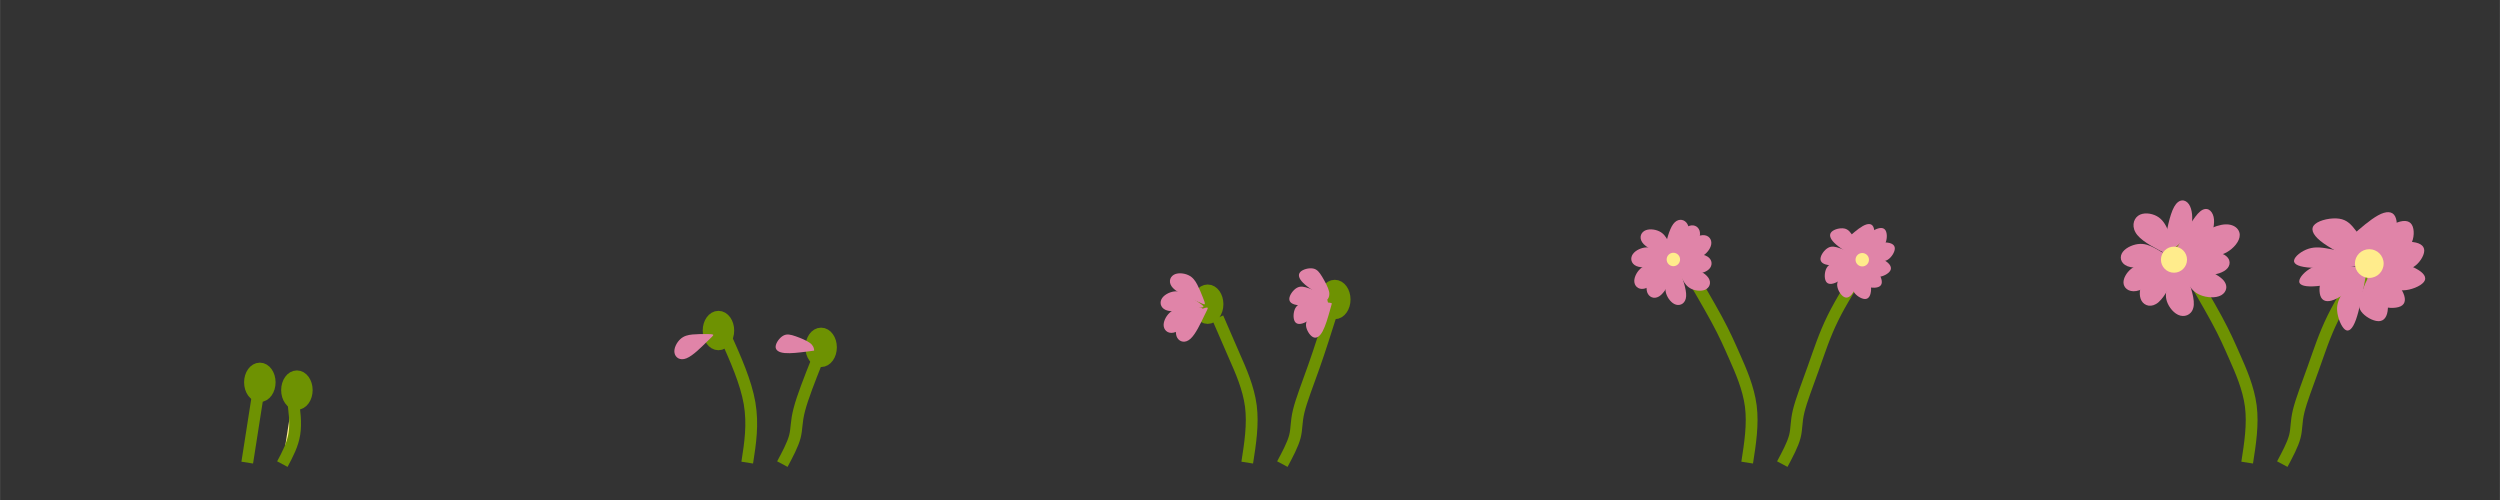 <?xml version="1.0" encoding="UTF-8" standalone="no"?>
<!-- Created with Inkscape (http://www.inkscape.org/) -->

<svg
   width="160"
   height="32"
   viewBox="0 0 42.333 8.467"
   version="1.1"
   id="svg1"
   xmlns="http://www.w3.org/2000/svg"
   xmlns:svg="http://www.w3.org/2000/svg">
  <rect x="0" y="0" width="42.333" height="8.467" fill="#333333" stroke="none"/>
  <defs
     id="defs1" />
  <g
     id="g75"
     transform="matrix(-1.062,0,0,1.062,8.731,-0.265)">
    <rect
       style="fill:#bdca31;fill-opacity:0;stroke:none;stroke-width:0.498"
       id="rect74"
       width="7.969"
       height="7.969"
       x="0.249"
       y="0.249" />
    <path
       style="fill:#ffec8c;fill-opacity:1;stroke:#6e9202;stroke-width:0.188;stroke-dasharray:none"
       d="M 4.233,7.408 C 4.178,7.057 4.123,6.706 4.068,6.355"
       id="path808"
       transform="translate(0.047,0.218)" />
    <ellipse
       style="fill:#6e9202;fill-opacity:1;stroke:#6e9202;stroke-width:0.188;stroke-dasharray:none"
       id="path809"
       cx="-4.079"
       cy="6.346"
       transform="scale(-1,1)"
       rx="0.157"
       ry="0.22" />
    <path
       style="fill:#ffec8c;fill-opacity:1;stroke:#6e9202;stroke-width:0.188;stroke-dasharray:none"
       d="M 3.673,7.432 C 3.591,7.278 3.508,7.124 3.481,6.949 3.453,6.773 3.481,6.576 3.508,6.378"
       id="path851"
       transform="translate(0.047,0.218)" />
    <ellipse
       style="fill:#6e9202;fill-opacity:1;stroke:#6e9202;stroke-width:0.188;stroke-dasharray:none"
       id="ellipse852"
       cx="-3.488"
       cy="6.47"
       transform="scale(-1,1)"
       rx="0.157"
       ry="0.22" />
  </g>
  <g
     id="g854"
     transform="matrix(-1.062,0,0,1.062,17.198,-0.265)">
    <rect
       style="fill:#bdca31;fill-opacity:0;stroke:none;stroke-width:0.498"
       id="rect852"
       width="7.969"
       height="7.969"
       x="0.249"
       y="0.249" />
    <path
       style="fill:none;fill-opacity:1;stroke:#6e9202;stroke-width:0.188;stroke-dasharray:none"
       d="M 4.233,7.408 C 4.185,7.102 4.138,6.797 4.196,6.46 4.254,6.124 4.418,5.757 4.582,5.39"
       id="path852"
       transform="translate(0.047,0.218)" />
    <ellipse
       style="fill:#6e9202;fill-opacity:1;stroke:#6e9202;stroke-width:0.188;stroke-dasharray:none"
       id="ellipse853"
       cx="-4.739"
       cy="5.52"
       transform="scale(-1,1)"
       rx="0.157"
       ry="0.22" />
    <path
       style="fill:none;fill-opacity:1;stroke:#6e9202;stroke-width:0.188;stroke-dasharray:none"
       d="M 3.673,7.432 C 3.591,7.278 3.508,7.124 3.474,6.996 3.44,6.867 3.455,6.764 3.403,6.565 3.352,6.367 3.236,6.073 3.119,5.779"
       id="path853"
       transform="translate(0.047,0.218)" />
    <ellipse
       style="fill:#6e9202;fill-opacity:1;stroke:#6e9202;stroke-width:0.188;stroke-dasharray:none"
       id="ellipse854"
       cx="-3.102"
       cy="5.788"
       transform="scale(-1,1)"
       rx="0.157"
       ry="0.22" />
    <path
       style="fill:#e084a8;fill-opacity:1;stroke:none;stroke-width:0.188;stroke-dasharray:none"
       d="m 4.823,5.587 c -0.009,0.011 0.02,0.033 0.103,0.114 0.083,0.081 0.218,0.22 0.323,0.262 C 5.353,6.005 5.427,5.95 5.44,5.876 5.453,5.803 5.405,5.711 5.348,5.658 5.291,5.605 5.225,5.59 5.154,5.583 c -0.072,-0.007 -0.149,-0.007 -0.211,-0.007 -0.062,0 -0.11,-2e-7 -0.119,0.011 z"
       id="path857" />
    <path
       style="fill:#e084a8;fill-opacity:1;stroke:none;stroke-width:0.188;stroke-dasharray:none"
       d="m 3.226,5.842 c 0.015,0.002 0.044,0.005 0.13,0.017 0.086,0.011 0.229,0.029 0.326,0.02 0.097,-0.009 0.149,-0.046 0.145,-0.105 -0.004,-0.059 -0.062,-0.139 -0.121,-0.172 -0.059,-0.033 -0.117,-0.018 -0.196,0.009 -0.079,0.028 -0.178,0.068 -0.231,0.108 -0.053,0.04 -0.061,0.081 -0.064,0.101 -0.004,0.02 -0.004,0.02 0.011,0.022 z"
       id="path858" />
  </g>
  <g
     id="g862"
     transform="matrix(-1.062,0,0,1.062,25.665,-0.265)">
    <rect
       style="fill:#bdca31;fill-opacity:0;stroke:none;stroke-width:0.498"
       id="rect859"
       width="7.969"
       height="7.969"
       x="0.249"
       y="0.249" />
    <path
       style="fill:none;fill-opacity:1;stroke:#6e9202;stroke-width:0.188;stroke-dasharray:none"
       d="M 4.233,7.408 C 4.185,7.102 4.138,6.797 4.175,6.506 4.213,6.216 4.335,5.941 4.438,5.709 4.54,5.477 4.622,5.288 4.703,5.098"
       id="path859"
       transform="translate(0.047,0.218)" />
    <ellipse
       style="fill:#6e9202;fill-opacity:1;stroke:#6e9202;stroke-width:0.188;stroke-dasharray:none"
       id="ellipse859"
       cx="-4.911"
       cy="5.1"
       transform="scale(-1,1)"
       rx="0.157"
       ry="0.22" />
    <path
       style="fill:none;fill-opacity:1;stroke:#6e9202;stroke-width:0.188;stroke-dasharray:none"
       d="M 3.673,7.432 C 3.591,7.278 3.508,7.124 3.474,6.996 3.44,6.867 3.455,6.764 3.412,6.587 3.369,6.41 3.27,6.159 3.171,5.879 3.072,5.599 2.975,5.29 2.877,4.981"
       id="path860"
       transform="translate(0.047,0.218)" />
    <ellipse
       style="fill:#6e9202;fill-opacity:1;stroke:#6e9202;stroke-width:0.188;stroke-dasharray:none"
       id="ellipse860"
       cx="-2.884"
       cy="5.025"
       transform="scale(-1,1)"
       rx="0.157"
       ry="0.22" />
    <path
       style="fill:#e084a8;fill-opacity:1;stroke:none;stroke-width:0.188;stroke-dasharray:none"
       d="m 4.823,5.587 c -0.009,0.011 0.02,0.033 0.103,0.114 0.083,0.081 0.218,0.22 0.323,0.262 C 5.353,6.005 5.427,5.95 5.44,5.876 5.453,5.803 5.405,5.711 5.348,5.658 5.291,5.605 5.225,5.59 5.154,5.583 c -0.072,-0.007 -0.149,-0.007 -0.211,-0.007 -0.062,0 -0.11,-2e-7 -0.119,0.011 z"
       id="path861"
       transform="translate(0.171,-0.42)" />
    <path
       style="fill:#e084a8;fill-opacity:1;stroke:none;stroke-width:0.188;stroke-dasharray:none"
       d="m 3.226,5.842 c 0.015,0.002 0.044,0.005 0.13,0.017 0.086,0.011 0.229,0.029 0.326,0.02 0.097,-0.009 0.149,-0.046 0.145,-0.105 -0.004,-0.059 -0.062,-0.139 -0.121,-0.172 -0.059,-0.033 -0.117,-0.018 -0.196,0.009 -0.079,0.028 -0.178,0.068 -0.231,0.108 -0.053,0.04 -0.061,0.081 -0.064,0.101 -0.004,0.02 -0.004,0.02 0.011,0.022 z"
       id="path862"
       transform="translate(-0.218,-0.763)" />
    <path
       style="fill:#e084a8;fill-opacity:1;stroke:none;stroke-width:0.188;stroke-dasharray:none"
       d="m 4.823,5.587 c -0.009,0.011 0.02,0.033 0.103,0.114 0.083,0.081 0.218,0.22 0.323,0.262 C 5.353,6.005 5.427,5.95 5.44,5.876 5.453,5.803 5.405,5.711 5.348,5.658 5.291,5.605 5.225,5.59 5.154,5.583 c -0.072,-0.007 -0.149,-0.007 -0.211,-0.007 -0.062,0 -0.11,-2e-7 -0.119,0.011 z"
       id="path869"
       transform="rotate(-34.711,4.182,5.115)" />
    <path
       style="fill:#e084a8;fill-opacity:1;stroke:none;stroke-width:0.188;stroke-dasharray:none"
       d="m 4.823,5.587 c -0.009,0.011 0.02,0.033 0.103,0.114 0.083,0.081 0.218,0.22 0.323,0.262 C 5.353,6.005 5.427,5.95 5.44,5.876 5.453,5.803 5.405,5.711 5.348,5.658 5.291,5.605 5.225,5.59 5.154,5.583 c -0.072,-0.007 -0.149,-0.007 -0.211,-0.007 -0.062,0 -0.11,-2e-7 -0.119,0.011 z"
       id="path871"
       transform="rotate(-68.2,4.529,5.244)" />
    <path
       style="fill:#e084a8;fill-opacity:1;stroke:none;stroke-width:0.188;stroke-dasharray:none"
       d="m 4.823,5.587 c -0.009,0.011 0.02,0.033 0.103,0.114 0.083,0.081 0.218,0.22 0.323,0.262 C 5.353,6.005 5.427,5.95 5.44,5.876 5.453,5.803 5.405,5.711 5.348,5.658 5.291,5.605 5.225,5.59 5.154,5.583 c -0.072,-0.007 -0.149,-0.007 -0.211,-0.007 -0.062,0 -0.11,-2e-7 -0.119,0.011 z"
       id="path873"
       transform="rotate(19.778,6.107,5.629)" />
    <path
       style="fill:#e084a8;fill-opacity:1;stroke:none;stroke-width:0.188;stroke-dasharray:none"
       d="m 3.226,5.842 c 0.015,0.002 0.044,0.005 0.13,0.017 0.086,0.011 0.229,0.029 0.326,0.02 0.097,-0.009 0.149,-0.046 0.145,-0.105 -0.004,-0.059 -0.062,-0.139 -0.121,-0.172 -0.059,-0.033 -0.117,-0.018 -0.196,0.009 -0.079,0.028 -0.178,0.068 -0.231,0.108 -0.053,0.04 -0.061,0.081 -0.064,0.101 -0.004,0.02 -0.004,0.02 0.011,0.022 z"
       id="path875"
       transform="rotate(-39.558,1.979,5.727)" />
    <path
       style="fill:#e084a8;fill-opacity:1;stroke:none;stroke-width:0.188;stroke-dasharray:none"
       d="m 3.226,5.842 c 0.015,0.002 0.044,0.005 0.13,0.017 0.086,0.011 0.229,0.029 0.326,0.02 0.097,-0.009 0.149,-0.046 0.145,-0.105 -0.004,-0.059 -0.062,-0.139 -0.121,-0.172 -0.059,-0.033 -0.117,-0.018 -0.196,0.009 -0.079,0.028 -0.178,0.068 -0.231,0.108 -0.053,0.04 -0.061,0.081 -0.064,0.101 -0.004,0.02 -0.004,0.02 0.011,0.022 z"
       id="path877"
       transform="rotate(32.359,4.366,5.05)" />
    <path
       style="fill:#e084a8;fill-opacity:1;stroke:none;stroke-width:0.188;stroke-dasharray:none"
       d="m 3.226,5.842 c 0.015,0.002 0.044,0.005 0.13,0.017 0.086,0.011 0.229,0.029 0.326,0.02 0.097,-0.009 0.149,-0.046 0.145,-0.105 -0.004,-0.059 -0.062,-0.139 -0.121,-0.172 -0.059,-0.033 -0.117,-0.018 -0.196,0.009 -0.079,0.028 -0.178,0.068 -0.231,0.108 -0.053,0.04 -0.061,0.081 -0.064,0.101 -0.004,0.02 -0.004,0.02 0.011,0.022 z"
       id="path879"
       transform="rotate(66.951,3.642,5.249)" />
  </g>
  <g
     id="g890"
     transform="matrix(-1.062,0,0,1.062,34.131,-0.265)">
    <rect
       style="fill:#bdca31;fill-opacity:0;stroke:none;stroke-width:0.498"
       id="rect881"
       width="7.969"
       height="7.969"
       x="0.249"
       y="0.249" />
    <path
       style="fill:none;fill-opacity:1;stroke:#6e9202;stroke-width:0.188;stroke-dasharray:none"
       d="M 4.233,7.408 C 4.185,7.102 4.138,6.797 4.175,6.506 4.213,6.216 4.335,5.941 4.429,5.729 4.523,5.516 4.588,5.366 4.722,5.118 4.857,4.87 5.06,4.525 5.264,4.179"
       id="path881"
       transform="translate(0.047,0.218)" />
    <ellipse
       style="fill:#6e9202;fill-opacity:1;stroke:#6e9202;stroke-width:0.188;stroke-dasharray:none"
       id="ellipse881"
       cx="-5.377"
       cy="4.4"
       transform="scale(-1,1)"
       rx="0.157"
       ry="0.22" />
    <path
       style="fill:none;fill-opacity:1;stroke:#6e9202;stroke-width:0.188;stroke-dasharray:none"
       d="M 3.673,7.432 C 3.591,7.278 3.508,7.124 3.474,6.996 3.44,6.867 3.455,6.764 3.412,6.587 3.369,6.41 3.27,6.159 3.179,5.903 3.087,5.646 3.004,5.384 2.868,5.107 2.732,4.829 2.543,4.537 2.354,4.244"
       id="path882"
       transform="translate(0.047,0.218)" />
    <ellipse
       style="fill:#6e9202;fill-opacity:1;stroke:#6e9202;stroke-width:0.188;stroke-dasharray:none"
       id="ellipse882"
       cx="-2.386"
       cy="4.387"
       transform="scale(-1,1)"
       rx="0.157"
       ry="0.22" />
    <path
       style="fill:#e084a8;fill-opacity:1;stroke:none;stroke-width:0.188;stroke-dasharray:none"
       d="m 4.823,5.587 c -0.009,0.011 0.02,0.033 0.103,0.114 0.083,0.081 0.218,0.22 0.323,0.262 C 5.353,6.005 5.427,5.95 5.44,5.876 5.453,5.803 5.405,5.711 5.348,5.658 5.291,5.605 5.225,5.59 5.154,5.583 c -0.072,-0.007 -0.149,-0.007 -0.211,-0.007 -0.062,0 -0.11,-2e-7 -0.119,0.011 z"
       id="path883"
       transform="translate(0.638,-1.121)" />
    <path
       style="fill:#e084a8;fill-opacity:1;stroke:none;stroke-width:0.188;stroke-dasharray:none"
       d="m 3.226,5.842 c 0.015,0.002 0.044,0.005 0.13,0.017 0.086,0.011 0.229,0.029 0.326,0.02 0.097,-0.009 0.149,-0.046 0.145,-0.105 -0.004,-0.059 -0.062,-0.139 -0.121,-0.172 -0.059,-0.033 -0.117,-0.018 -0.196,0.009 -0.079,0.028 -0.178,0.068 -0.231,0.108 -0.053,0.04 -0.061,0.081 -0.064,0.101 -0.004,0.02 -0.004,0.02 0.011,0.022 z"
       id="path884"
       transform="translate(-0.716,-1.401)" />
    <path
       style="fill:#e084a8;fill-opacity:1;stroke:none;stroke-width:0.188;stroke-dasharray:none"
       d="m 4.823,5.587 c -0.009,0.011 0.02,0.033 0.103,0.114 0.083,0.081 0.218,0.22 0.323,0.262 C 5.353,6.005 5.427,5.95 5.44,5.876 5.453,5.803 5.405,5.711 5.348,5.658 5.291,5.605 5.225,5.59 5.154,5.583 c -0.072,-0.007 -0.149,-0.007 -0.211,-0.007 -0.062,0 -0.11,-2e-7 -0.119,0.011 z"
       id="path885"
       transform="rotate(-34.711,3.295,4.018)" />
    <path
       style="fill:#e084a8;fill-opacity:1;stroke:none;stroke-width:0.188;stroke-dasharray:none"
       d="m 4.823,5.587 c -0.009,0.011 0.02,0.033 0.103,0.114 0.083,0.081 0.218,0.22 0.323,0.262 C 5.353,6.005 5.427,5.95 5.44,5.876 5.453,5.803 5.405,5.711 5.348,5.658 5.291,5.605 5.225,5.59 5.154,5.583 c -0.072,-0.007 -0.149,-0.007 -0.211,-0.007 -0.062,0 -0.11,-2e-7 -0.119,0.011 z"
       id="path886"
       transform="rotate(-68.2,4.245,4.549)" />
    <path
       style="fill:#e084a8;fill-opacity:1;stroke:none;stroke-width:0.188;stroke-dasharray:none"
       d="m 4.823,5.587 c -0.009,0.011 0.02,0.033 0.103,0.114 0.083,0.081 0.218,0.22 0.323,0.262 C 5.353,6.005 5.427,5.95 5.44,5.876 5.453,5.803 5.405,5.711 5.348,5.658 5.291,5.605 5.225,5.59 5.154,5.583 c -0.072,-0.007 -0.149,-0.007 -0.211,-0.007 -0.062,0 -0.11,-2e-7 -0.119,0.011 z"
       id="path887"
       transform="rotate(19.778,8.349,6.618)" />
    <path
       style="fill:#e084a8;fill-opacity:1;stroke:none;stroke-width:0.188;stroke-dasharray:none"
       d="m 3.226,5.842 c 0.015,0.002 0.044,0.005 0.13,0.017 0.086,0.011 0.229,0.029 0.326,0.02 0.097,-0.009 0.149,-0.046 0.145,-0.105 -0.004,-0.059 -0.062,-0.139 -0.121,-0.172 -0.059,-0.033 -0.117,-0.018 -0.196,0.009 -0.079,0.028 -0.178,0.068 -0.231,0.108 -0.053,0.04 -0.061,0.081 -0.064,0.101 -0.004,0.02 -0.004,0.02 0.011,0.022 z"
       id="path888"
       transform="rotate(-39.558,0.843,6.1)" />
    <path
       style="fill:#e084a8;fill-opacity:1;stroke:none;stroke-width:0.188;stroke-dasharray:none"
       d="m 3.226,5.842 c 0.015,0.002 0.044,0.005 0.13,0.017 0.086,0.011 0.229,0.029 0.326,0.02 0.097,-0.009 0.149,-0.046 0.145,-0.105 -0.004,-0.059 -0.062,-0.139 -0.121,-0.172 -0.059,-0.033 -0.117,-0.018 -0.196,0.009 -0.079,0.028 -0.178,0.068 -0.231,0.108 -0.053,0.04 -0.061,0.081 -0.064,0.101 -0.004,0.02 -0.004,0.02 0.011,0.022 z"
       id="path889"
       transform="rotate(32.359,5.217,3.872)" />
    <path
       style="fill:#e084a8;fill-opacity:1;stroke:none;stroke-width:0.188;stroke-dasharray:none"
       d="m 3.226,5.842 c 0.015,0.002 0.044,0.005 0.13,0.017 0.086,0.011 0.229,0.029 0.326,0.02 0.097,-0.009 0.149,-0.046 0.145,-0.105 -0.004,-0.059 -0.062,-0.139 -0.121,-0.172 -0.059,-0.033 -0.117,-0.018 -0.196,0.009 -0.079,0.028 -0.178,0.068 -0.231,0.108 -0.053,0.04 -0.061,0.081 -0.064,0.101 -0.004,0.02 -0.004,0.02 0.011,0.022 z"
       id="path890"
       transform="rotate(66.951,3.876,4.553)" />
    <path
       style="fill:#e084a8;fill-opacity:1;stroke:none;stroke-width:0.188;stroke-dasharray:none"
       d="m 4.823,5.587 c -0.009,0.011 0.02,0.033 0.103,0.114 0.083,0.081 0.218,0.22 0.323,0.262 C 5.353,6.005 5.427,5.95 5.44,5.876 5.453,5.803 5.405,5.711 5.348,5.658 5.291,5.605 5.225,5.59 5.154,5.583 c -0.072,-0.007 -0.149,-0.007 -0.211,-0.007 -0.062,0 -0.11,-2e-7 -0.119,0.011 z"
       id="path909"
       transform="rotate(64.778,6.032,5.471)" />
    <path
       style="fill:#e084a8;fill-opacity:1;stroke:none;stroke-width:0.188;stroke-dasharray:none"
       d="m 4.823,5.587 c -0.009,0.011 0.02,0.033 0.103,0.114 0.083,0.081 0.218,0.22 0.323,0.262 C 5.353,6.005 5.427,5.95 5.44,5.876 5.453,5.803 5.405,5.711 5.348,5.658 5.291,5.605 5.225,5.59 5.154,5.583 c -0.072,-0.007 -0.149,-0.007 -0.211,-0.007 -0.062,0 -0.11,-2e-7 -0.119,0.011 z"
       id="path911"
       transform="rotate(112.508,5.525,5.197)" />
    <path
       style="fill:#e084a8;fill-opacity:1;stroke:none;stroke-width:0.188;stroke-dasharray:none"
       d="m 4.823,5.587 c -0.009,0.011 0.02,0.033 0.103,0.114 0.083,0.081 0.218,0.22 0.323,0.262 C 5.353,6.005 5.427,5.95 5.44,5.876 5.453,5.803 5.405,5.711 5.348,5.658 5.291,5.605 5.225,5.59 5.154,5.583 c -0.072,-0.007 -0.149,-0.007 -0.211,-0.007 -0.062,0 -0.11,-2e-7 -0.119,0.011 z"
       id="path913"
       transform="rotate(135.283,5.434,5.081)" />
    <path
       style="fill:#e084a8;fill-opacity:1;stroke:none;stroke-width:0.188;stroke-dasharray:none"
       d="m 4.823,5.587 c -0.009,0.011 0.02,0.033 0.103,0.114 0.083,0.081 0.218,0.22 0.323,0.262 C 5.353,6.005 5.427,5.95 5.44,5.876 5.453,5.803 5.405,5.711 5.348,5.658 5.291,5.605 5.225,5.59 5.154,5.583 c -0.072,-0.007 -0.149,-0.007 -0.211,-0.007 -0.062,0 -0.11,-2e-7 -0.119,0.011 z"
       id="path915"
       transform="rotate(171.097,5.214,4.975)" />
    <path
       style="fill:#e084a8;fill-opacity:1;stroke:none;stroke-width:0.188;stroke-dasharray:none"
       d="m 4.823,5.587 c -0.009,0.011 0.02,0.033 0.103,0.114 0.083,0.081 0.218,0.22 0.323,0.262 C 5.353,6.005 5.427,5.95 5.44,5.876 5.453,5.803 5.405,5.711 5.348,5.658 5.291,5.605 5.225,5.59 5.154,5.583 c -0.072,-0.007 -0.149,-0.007 -0.211,-0.007 -0.062,0 -0.11,-2e-7 -0.119,0.011 z"
       id="path917"
       transform="rotate(-171.814,5.17,4.916)" />
    <path
       style="fill:#e084a8;fill-opacity:1;stroke:none;stroke-width:0.188;stroke-dasharray:none"
       d="m 4.823,5.587 c -0.009,0.011 0.02,0.033 0.103,0.114 0.083,0.081 0.218,0.22 0.323,0.262 C 5.353,6.005 5.427,5.95 5.44,5.876 5.453,5.803 5.405,5.711 5.348,5.658 5.291,5.605 5.225,5.59 5.154,5.583 c -0.072,-0.007 -0.149,-0.007 -0.211,-0.007 -0.062,0 -0.11,-2e-7 -0.119,0.011 z"
       id="path919"
       transform="rotate(-148.363,5.051,4.863)" />
    <path
       style="fill:#e084a8;fill-opacity:1;stroke:none;stroke-width:0.188;stroke-dasharray:none"
       d="m 3.226,5.842 c 0.015,0.002 0.044,0.005 0.13,0.017 0.086,0.011 0.229,0.029 0.326,0.02 0.097,-0.009 0.149,-0.046 0.145,-0.105 -0.004,-0.059 -0.062,-0.139 -0.121,-0.172 -0.059,-0.033 -0.117,-0.018 -0.196,0.009 -0.079,0.028 -0.178,0.068 -0.231,0.108 -0.053,0.04 -0.061,0.081 -0.064,0.101 -0.004,0.02 -0.004,0.02 0.011,0.022 z"
       id="path921"
       transform="rotate(92.775,3.475,4.717)" />
    <path
       style="fill:#e084a8;fill-opacity:1;stroke:none;stroke-width:0.188;stroke-dasharray:none"
       d="m 3.226,5.842 c 0.015,0.002 0.044,0.005 0.13,0.017 0.086,0.011 0.229,0.029 0.326,0.02 0.097,-0.009 0.149,-0.046 0.145,-0.105 -0.004,-0.059 -0.062,-0.139 -0.121,-0.172 -0.059,-0.033 -0.117,-0.018 -0.196,0.009 -0.079,0.028 -0.178,0.068 -0.231,0.108 -0.053,0.04 -0.061,0.081 -0.064,0.101 -0.004,0.02 -0.004,0.02 0.011,0.022 z"
       id="path923"
       transform="rotate(122.093,3.265,4.84)" />
    <path
       style="fill:#e084a8;fill-opacity:1;stroke:none;stroke-width:0.188;stroke-dasharray:none"
       d="m 3.226,5.842 c 0.015,0.002 0.044,0.005 0.13,0.017 0.086,0.011 0.229,0.029 0.326,0.02 0.097,-0.009 0.149,-0.046 0.145,-0.105 -0.004,-0.059 -0.062,-0.139 -0.121,-0.172 -0.059,-0.033 -0.117,-0.018 -0.196,0.009 -0.079,0.028 -0.178,0.068 -0.231,0.108 -0.053,0.04 -0.061,0.081 -0.064,0.101 -0.004,0.02 -0.004,0.02 0.011,0.022 z"
       id="path925"
       transform="rotate(152.485,3.061,4.947)" />
    <path
       style="fill:#e084a8;fill-opacity:1;stroke:none;stroke-width:0.188;stroke-dasharray:none"
       d="m 3.226,5.842 c 0.015,0.002 0.044,0.005 0.13,0.017 0.086,0.011 0.229,0.029 0.326,0.02 0.097,-0.009 0.149,-0.046 0.145,-0.105 -0.004,-0.059 -0.062,-0.139 -0.121,-0.172 -0.059,-0.033 -0.117,-0.018 -0.196,0.009 -0.079,0.028 -0.178,0.068 -0.231,0.108 -0.053,0.04 -0.061,0.081 -0.064,0.101 -0.004,0.02 -0.004,0.02 0.011,0.022 z"
       id="path927"
       transform="rotate(-177.019,2.856,5.018)" />
    <path
       style="fill:#e084a8;fill-opacity:1;stroke:none;stroke-width:0.188;stroke-dasharray:none"
       d="m 3.226,5.842 c 0.015,0.002 0.044,0.005 0.13,0.017 0.086,0.011 0.229,0.029 0.326,0.02 0.097,-0.009 0.149,-0.046 0.145,-0.105 -0.004,-0.059 -0.062,-0.139 -0.121,-0.172 -0.059,-0.033 -0.117,-0.018 -0.196,0.009 -0.079,0.028 -0.178,0.068 -0.231,0.108 -0.053,0.04 -0.061,0.081 -0.064,0.101 -0.004,0.02 -0.004,0.02 0.011,0.022 z"
       id="path929"
       transform="rotate(-147.253,2.678,5.108)" />
    <path
       style="fill:#e084a8;fill-opacity:1;stroke:none;stroke-width:0.188;stroke-dasharray:none"
       d="m 3.226,5.842 c 0.015,0.002 0.044,0.005 0.13,0.017 0.086,0.011 0.229,0.029 0.326,0.02 0.097,-0.009 0.149,-0.046 0.145,-0.105 -0.004,-0.059 -0.062,-0.139 -0.121,-0.172 -0.059,-0.033 -0.117,-0.018 -0.196,0.009 -0.079,0.028 -0.178,0.068 -0.231,0.108 -0.053,0.04 -0.061,0.081 -0.064,0.101 -0.004,0.02 -0.004,0.02 0.011,0.022 z"
       id="path931"
       transform="matrix(-0.784,-0.545,0.504,-0.847,2.36,10.84)" />
    <circle
       style="fill:#ffec8c;fill-opacity:1;stroke:none;stroke-width:0.188;stroke-dasharray:none"
       id="path933"
       cx="-5.457"
       cy="4.387"
       r="0.107"
       transform="scale(-1,1)" />
    <circle
       style="fill:#ffec8c;fill-opacity:1;stroke:none;stroke-width:0.188;stroke-dasharray:none"
       id="circle933"
       cx="-2.445"
       cy="4.391"
       r="0.107"
       transform="scale(-1,1)" />
  </g>
  <g
     id="g956"
     transform="matrix(-1.062,0,0,1.062,42.598,-0.265)">
    <rect
       style="fill:#bdca31;fill-opacity:0;stroke:none;stroke-width:0.498"
       id="rect933"
       width="7.969"
       height="7.969"
       x="0.249"
       y="0.249" />
    <path
       style="fill:none;fill-opacity:1;stroke:#6e9202;stroke-width:0.188;stroke-dasharray:none"
       d="M 4.233,7.408 C 4.185,7.102 4.138,6.797 4.175,6.506 4.213,6.216 4.335,5.941 4.429,5.729 4.523,5.516 4.588,5.366 4.722,5.118 4.857,4.87 5.06,4.525 5.264,4.179"
       id="path934"
       transform="translate(0.047,0.218)" />
    <ellipse
       style="fill:#6e9202;fill-opacity:1;stroke:#6e9202;stroke-width:0.22;stroke-dasharray:none"
       id="ellipse934"
       cx="-5.338"
       cy="4.377"
       transform="scale(-1,1)"
       rx="0.184"
       ry="0.258" />
    <path
       style="fill:none;fill-opacity:1;stroke:#6e9202;stroke-width:0.188;stroke-dasharray:none"
       d="M 3.673,7.432 C 3.591,7.278 3.508,7.124 3.474,6.996 3.44,6.867 3.455,6.764 3.412,6.587 3.369,6.41 3.27,6.159 3.179,5.903 3.087,5.646 3.004,5.384 2.868,5.107 2.732,4.829 2.543,4.537 2.354,4.244"
       id="path935"
       transform="translate(0.047,0.218)" />
    <ellipse
       style="fill:#6e9202;fill-opacity:1;stroke:#6e9202;stroke-width:0.267;stroke-dasharray:none"
       id="ellipse935"
       cx="-2.194"
       cy="4.502"
       transform="scale(-1,1)"
       rx="0.222"
       ry="0.312" />
    <path
       style="fill:#e084a8;fill-opacity:1;stroke:none;stroke-width:0.188;stroke-dasharray:none"
       d="m 4.823,5.587 c -0.009,0.011 0.02,0.033 0.103,0.114 0.083,0.081 0.218,0.22 0.323,0.262 C 5.353,6.005 5.427,5.95 5.44,5.876 5.453,5.803 5.405,5.711 5.348,5.658 5.291,5.605 5.225,5.59 5.154,5.583 c -0.072,-0.007 -0.149,-0.007 -0.211,-0.007 -0.062,0 -0.11,-2e-7 -0.119,0.011 z"
       id="path936"
       transform="matrix(1.315,0,0,1.122,-0.904,-1.813)" />
    <path
       style="fill:#e084a8;fill-opacity:1;stroke:none;stroke-width:0.188;stroke-dasharray:none"
       d="m 3.226,5.842 c 0.015,0.002 0.044,0.005 0.13,0.017 0.086,0.011 0.229,0.029 0.326,0.02 0.097,-0.009 0.149,-0.046 0.145,-0.105 -0.004,-0.059 -0.062,-0.139 -0.121,-0.172 -0.059,-0.033 -0.117,-0.018 -0.196,0.009 -0.079,0.028 -0.178,0.068 -0.231,0.108 -0.053,0.04 -0.061,0.081 -0.064,0.101 -0.004,0.02 -0.004,0.02 0.011,0.022 z"
       id="path937"
       transform="matrix(1.909,0,0,1.094,-3.773,-1.913)" />
    <path
       style="fill:#e084a8;fill-opacity:1;stroke:none;stroke-width:0.188;stroke-dasharray:none"
       d="m 4.823,5.587 c -0.009,0.011 0.02,0.033 0.103,0.114 0.083,0.081 0.218,0.22 0.323,0.262 C 5.353,6.005 5.427,5.95 5.44,5.876 5.453,5.803 5.405,5.711 5.348,5.658 5.291,5.605 5.225,5.59 5.154,5.583 c -0.072,-0.007 -0.149,-0.007 -0.211,-0.007 -0.062,0 -0.11,-2e-7 -0.119,0.011 z"
       id="path938"
       transform="matrix(1.056,-0.68,0.731,0.982,-3.76,2.222)" />
    <path
       style="fill:#e084a8;fill-opacity:1;stroke:none;stroke-width:0.188;stroke-dasharray:none"
       d="m 4.823,5.587 c -0.009,0.011 0.02,0.033 0.103,0.114 0.083,0.081 0.218,0.22 0.323,0.262 C 5.353,6.005 5.427,5.95 5.44,5.876 5.453,5.803 5.405,5.711 5.348,5.658 5.291,5.605 5.225,5.59 5.154,5.583 c -0.072,-0.007 -0.149,-0.007 -0.211,-0.007 -0.062,0 -0.11,-2e-7 -0.119,0.011 z"
       id="path939"
       transform="matrix(0.468,-1.365,1.171,0.546,-3.408,7.907)" />
    <path
       style="fill:#e084a8;fill-opacity:1;stroke:none;stroke-width:0.188;stroke-dasharray:none"
       d="m 4.823,5.587 c -0.009,0.011 0.02,0.033 0.103,0.114 0.083,0.081 0.218,0.22 0.323,0.262 C 5.353,6.005 5.427,5.95 5.44,5.876 5.453,5.803 5.405,5.711 5.348,5.658 5.291,5.605 5.225,5.59 5.154,5.583 c -0.072,-0.007 -0.149,-0.007 -0.211,-0.007 -0.062,0 -0.11,-2e-7 -0.119,0.011 z"
       id="path940"
       transform="matrix(1.217,0.425,-0.438,1.182,1.917,-4.211)" />
    <path
       style="fill:#e084a8;fill-opacity:1;stroke:none;stroke-width:0.188;stroke-dasharray:none"
       d="m 3.226,5.842 c 0.015,0.002 0.044,0.005 0.13,0.017 0.086,0.011 0.229,0.029 0.326,0.02 0.097,-0.009 0.149,-0.046 0.145,-0.105 -0.004,-0.059 -0.062,-0.139 -0.121,-0.172 -0.059,-0.033 -0.117,-0.018 -0.196,0.009 -0.079,0.028 -0.178,0.068 -0.231,0.108 -0.053,0.04 -0.061,0.081 -0.064,0.101 -0.004,0.02 -0.004,0.02 0.011,0.022 z"
       id="path941"
       transform="matrix(1.464,-0.987,1.21,1.195,-9.392,0.7)" />
    <path
       style="fill:#e084a8;fill-opacity:1;stroke:none;stroke-width:0.188;stroke-dasharray:none"
       d="m 3.226,5.842 c 0.015,0.002 0.044,0.005 0.13,0.017 0.086,0.011 0.229,0.029 0.326,0.02 0.097,-0.009 0.149,-0.046 0.145,-0.105 -0.004,-0.059 -0.062,-0.139 -0.121,-0.172 -0.059,-0.033 -0.117,-0.018 -0.196,0.009 -0.079,0.028 -0.178,0.068 -0.231,0.108 -0.053,0.04 -0.061,0.081 -0.064,0.101 -0.004,0.02 -0.004,0.02 0.011,0.022 z"
       id="path942"
       transform="matrix(1.197,0.758,-0.758,1.197,2.897,-4.82)" />
    <path
       style="fill:#e084a8;fill-opacity:1;stroke:none;stroke-width:0.188;stroke-dasharray:none"
       d="m 3.226,5.842 c 0.015,0.002 0.044,0.005 0.13,0.017 0.086,0.011 0.229,0.029 0.326,0.02 0.097,-0.009 0.149,-0.046 0.145,-0.105 -0.004,-0.059 -0.062,-0.139 -0.121,-0.172 -0.059,-0.033 -0.117,-0.018 -0.196,0.009 -0.079,0.028 -0.178,0.068 -0.231,0.108 -0.053,0.04 -0.061,0.081 -0.064,0.101 -0.004,0.02 -0.004,0.02 0.011,0.022 z"
       id="path943"
       transform="matrix(0.444,1.56,-1.043,0.664,7.043,-4.299)" />
    <path
       style="fill:#e084a8;fill-opacity:1;stroke:none;stroke-width:0.188;stroke-dasharray:none"
       d="m 4.823,5.587 c -0.009,0.011 0.02,0.033 0.103,0.114 0.083,0.081 0.218,0.22 0.323,0.262 C 5.353,6.005 5.427,5.95 5.44,5.876 5.453,5.803 5.405,5.711 5.348,5.658 5.291,5.605 5.225,5.59 5.154,5.583 c -0.072,-0.007 -0.149,-0.007 -0.211,-0.007 -0.062,0 -0.11,-2e-7 -0.119,0.011 z"
       id="path944"
       transform="matrix(0.574,1.161,-1.219,0.547,9.387,-4.248)" />
    <path
       style="fill:#e084a8;fill-opacity:1;stroke:none;stroke-width:0.188;stroke-dasharray:none"
       d="m 4.823,5.587 c -0.009,0.011 0.02,0.033 0.103,0.114 0.083,0.081 0.218,0.22 0.323,0.262 C 5.353,6.005 5.427,5.95 5.44,5.876 5.453,5.803 5.405,5.711 5.348,5.658 5.291,5.605 5.225,5.59 5.154,5.583 c -0.072,-0.007 -0.149,-0.007 -0.211,-0.007 -0.062,0 -0.11,-2e-7 -0.119,0.011 z"
       id="path945"
       transform="matrix(-0.538,1.162,-1.299,-0.481,15.253,1.462)" />
    <path
       style="fill:#e084a8;fill-opacity:1;stroke:none;stroke-width:0.188;stroke-dasharray:none"
       d="m 4.823,5.587 c -0.009,0.011 0.02,0.033 0.103,0.114 0.083,0.081 0.218,0.22 0.323,0.262 C 5.353,6.005 5.427,5.95 5.44,5.876 5.453,5.803 5.405,5.711 5.348,5.658 5.291,5.605 5.225,5.59 5.154,5.583 c -0.072,-0.007 -0.149,-0.007 -0.211,-0.007 -0.062,0 -0.11,-2e-7 -0.119,0.011 z"
       id="path946"
       transform="matrix(-1.006,0.848,-0.996,-0.857,15.917,4.947)" />
    <path
       style="fill:#e084a8;fill-opacity:1;stroke:none;stroke-width:0.188;stroke-dasharray:none"
       d="m 4.823,5.587 c -0.009,0.011 0.02,0.033 0.103,0.114 0.083,0.081 0.218,0.22 0.323,0.262 C 5.353,6.005 5.427,5.95 5.44,5.876 5.453,5.803 5.405,5.711 5.348,5.658 5.291,5.605 5.225,5.59 5.154,5.583 c -0.072,-0.007 -0.149,-0.007 -0.211,-0.007 -0.062,0 -0.11,-2e-7 -0.119,0.011 z"
       id="path947"
       transform="matrix(-1.649,0.214,-0.258,-1.366,14.885,10.857)" />
    <path
       style="fill:#e084a8;fill-opacity:1;stroke:none;stroke-width:0.188;stroke-dasharray:none"
       d="m 4.823,5.587 c -0.009,0.011 0.02,0.033 0.103,0.114 0.083,0.081 0.218,0.22 0.323,0.262 C 5.353,6.005 5.427,5.95 5.44,5.876 5.453,5.803 5.405,5.711 5.348,5.658 5.291,5.605 5.225,5.59 5.154,5.583 c -0.072,-0.007 -0.149,-0.007 -0.211,-0.007 -0.062,0 -0.11,-2e-7 -0.119,0.011 z"
       id="path948"
       transform="matrix(-1.045,-0.211,0.15,-1.466,9.619,13.469)" />
    <path
       style="fill:#e084a8;fill-opacity:1;stroke:none;stroke-width:0.188;stroke-dasharray:none"
       d="m 4.823,5.587 c -0.009,0.011 0.02,0.033 0.103,0.114 0.083,0.081 0.218,0.22 0.323,0.262 C 5.353,6.005 5.427,5.95 5.44,5.876 5.453,5.803 5.405,5.711 5.348,5.658 5.291,5.605 5.225,5.59 5.154,5.583 c -0.072,-0.007 -0.149,-0.007 -0.211,-0.007 -0.062,0 -0.11,-2e-7 -0.119,0.011 z"
       id="path949"
       transform="matrix(-0.957,-0.764,0.59,-1.24,6.948,14.949)" />
    <path
       style="fill:#e084a8;fill-opacity:1;stroke:none;stroke-width:0.188;stroke-dasharray:none"
       d="m 3.226,5.842 c 0.015,0.002 0.044,0.005 0.13,0.017 0.086,0.011 0.229,0.029 0.326,0.02 0.097,-0.009 0.149,-0.046 0.145,-0.105 -0.004,-0.059 -0.062,-0.139 -0.121,-0.172 -0.059,-0.033 -0.117,-0.018 -0.196,0.009 -0.079,0.028 -0.178,0.068 -0.231,0.108 -0.053,0.04 -0.061,0.081 -0.064,0.101 -0.004,0.02 -0.004,0.02 0.011,0.022 z"
       id="path950"
       transform="matrix(-0.075,1.378,-1.546,-0.067,11.401,0.484)" />
    <path
       style="fill:#e084a8;fill-opacity:1;stroke:none;stroke-width:0.188;stroke-dasharray:none"
       d="m 3.226,5.842 c 0.015,0.002 0.044,0.005 0.13,0.017 0.086,0.011 0.229,0.029 0.326,0.02 0.097,-0.009 0.149,-0.046 0.145,-0.105 -0.004,-0.059 -0.062,-0.139 -0.121,-0.172 -0.059,-0.033 -0.117,-0.018 -0.196,0.009 -0.079,0.028 -0.178,0.068 -0.231,0.108 -0.053,0.04 -0.061,0.081 -0.064,0.101 -0.004,0.02 -0.004,0.02 0.011,0.022 z"
       id="path951"
       transform="matrix(-0.851,1.224,-1.356,-0.767,12.919,4.878)" />
    <path
       style="fill:#e084a8;fill-opacity:1;stroke:none;stroke-width:0.188;stroke-dasharray:none"
       d="m 3.226,5.842 c 0.015,0.002 0.044,0.005 0.13,0.017 0.086,0.011 0.229,0.029 0.326,0.02 0.097,-0.009 0.149,-0.046 0.145,-0.105 -0.004,-0.059 -0.062,-0.139 -0.121,-0.172 -0.059,-0.033 -0.117,-0.018 -0.196,0.009 -0.079,0.028 -0.178,0.068 -0.231,0.108 -0.053,0.04 -0.061,0.081 -0.064,0.101 -0.004,0.02 -0.004,0.02 0.011,0.022 z"
       id="path952"
       transform="matrix(-1.563,0.638,-0.814,-1.225,12.144,9.377)" />
    <path
       style="fill:#e084a8;fill-opacity:1;stroke:none;stroke-width:0.188;stroke-dasharray:none"
       d="m 3.226,5.842 c 0.015,0.002 0.044,0.005 0.13,0.017 0.086,0.011 0.229,0.029 0.326,0.02 0.097,-0.009 0.149,-0.046 0.145,-0.105 -0.004,-0.059 -0.062,-0.139 -0.121,-0.172 -0.059,-0.033 -0.117,-0.018 -0.196,0.009 -0.079,0.028 -0.178,0.068 -0.231,0.108 -0.053,0.04 -0.061,0.081 -0.064,0.101 -0.004,0.02 -0.004,0.02 0.011,0.022 z"
       id="path953"
       transform="matrix(-1.553,-0.076,0.081,-1.461,6.932,12.974)" />
    <path
       style="fill:#e084a8;fill-opacity:1;stroke:none;stroke-width:0.188;stroke-dasharray:none"
       d="m 3.226,5.842 c 0.015,0.002 0.044,0.005 0.13,0.017 0.086,0.011 0.229,0.029 0.326,0.02 0.097,-0.009 0.149,-0.046 0.145,-0.105 -0.004,-0.059 -0.062,-0.139 -0.121,-0.172 -0.059,-0.033 -0.117,-0.018 -0.196,0.009 -0.079,0.028 -0.178,0.068 -0.231,0.108 -0.053,0.04 -0.061,0.081 -0.064,0.101 -0.004,0.02 -0.004,0.02 0.011,0.022 z"
       id="path954"
       transform="matrix(-1.338,-0.79,0.861,-1.228,1.803,13.947)" />
    <path
       style="fill:#e084a8;fill-opacity:1;stroke:none;stroke-width:0.188;stroke-dasharray:none"
       d="m 3.226,5.842 c 0.015,0.002 0.044,0.005 0.13,0.017 0.086,0.011 0.229,0.029 0.326,0.02 0.097,-0.009 0.149,-0.046 0.145,-0.105 -0.004,-0.059 -0.062,-0.139 -0.121,-0.172 -0.059,-0.033 -0.117,-0.018 -0.196,0.009 -0.079,0.028 -0.178,0.068 -0.231,0.108 -0.053,0.04 -0.061,0.081 -0.064,0.101 -0.004,0.02 -0.004,0.02 0.011,0.022 z"
       id="path955"
       transform="matrix(-1.274,-0.865,0.819,-1.345,2.068,14.775)" />
    <circle
       style="fill:#ffec8c;fill-opacity:1;stroke:none;stroke-width:0.365;stroke-dasharray:none"
       id="circle955"
       cx="-5.447"
       cy="4.39"
       r="0.208"
       transform="scale(-1,1)" />
    <path
       style="fill:#e084a8;fill-opacity:1;stroke:none;stroke-width:0.188;stroke-dasharray:none"
       d="m 3.226,5.842 c 0.015,0.002 0.044,0.005 0.13,0.017 0.086,0.011 0.229,0.029 0.326,0.02 0.097,-0.009 0.149,-0.046 0.145,-0.105 -0.004,-0.059 -0.062,-0.139 -0.121,-0.172 -0.059,-0.033 -0.117,-0.018 -0.196,0.009 -0.079,0.028 -0.178,0.068 -0.231,0.108 -0.053,0.04 -0.061,0.081 -0.064,0.101 -0.004,0.02 -0.004,0.02 0.011,0.022 z"
       id="path999"
       transform="matrix(1.888,0.283,-0.162,1.082,-2.84,-2.592)" />
    <circle
       style="fill:#ffec8c;fill-opacity:1;stroke:none;stroke-width:0.402;stroke-dasharray:none"
       id="circle956"
       cx="-2.333"
       cy="4.452"
       r="0.229"
       transform="scale(-1,1)" />
  </g>
</svg>
